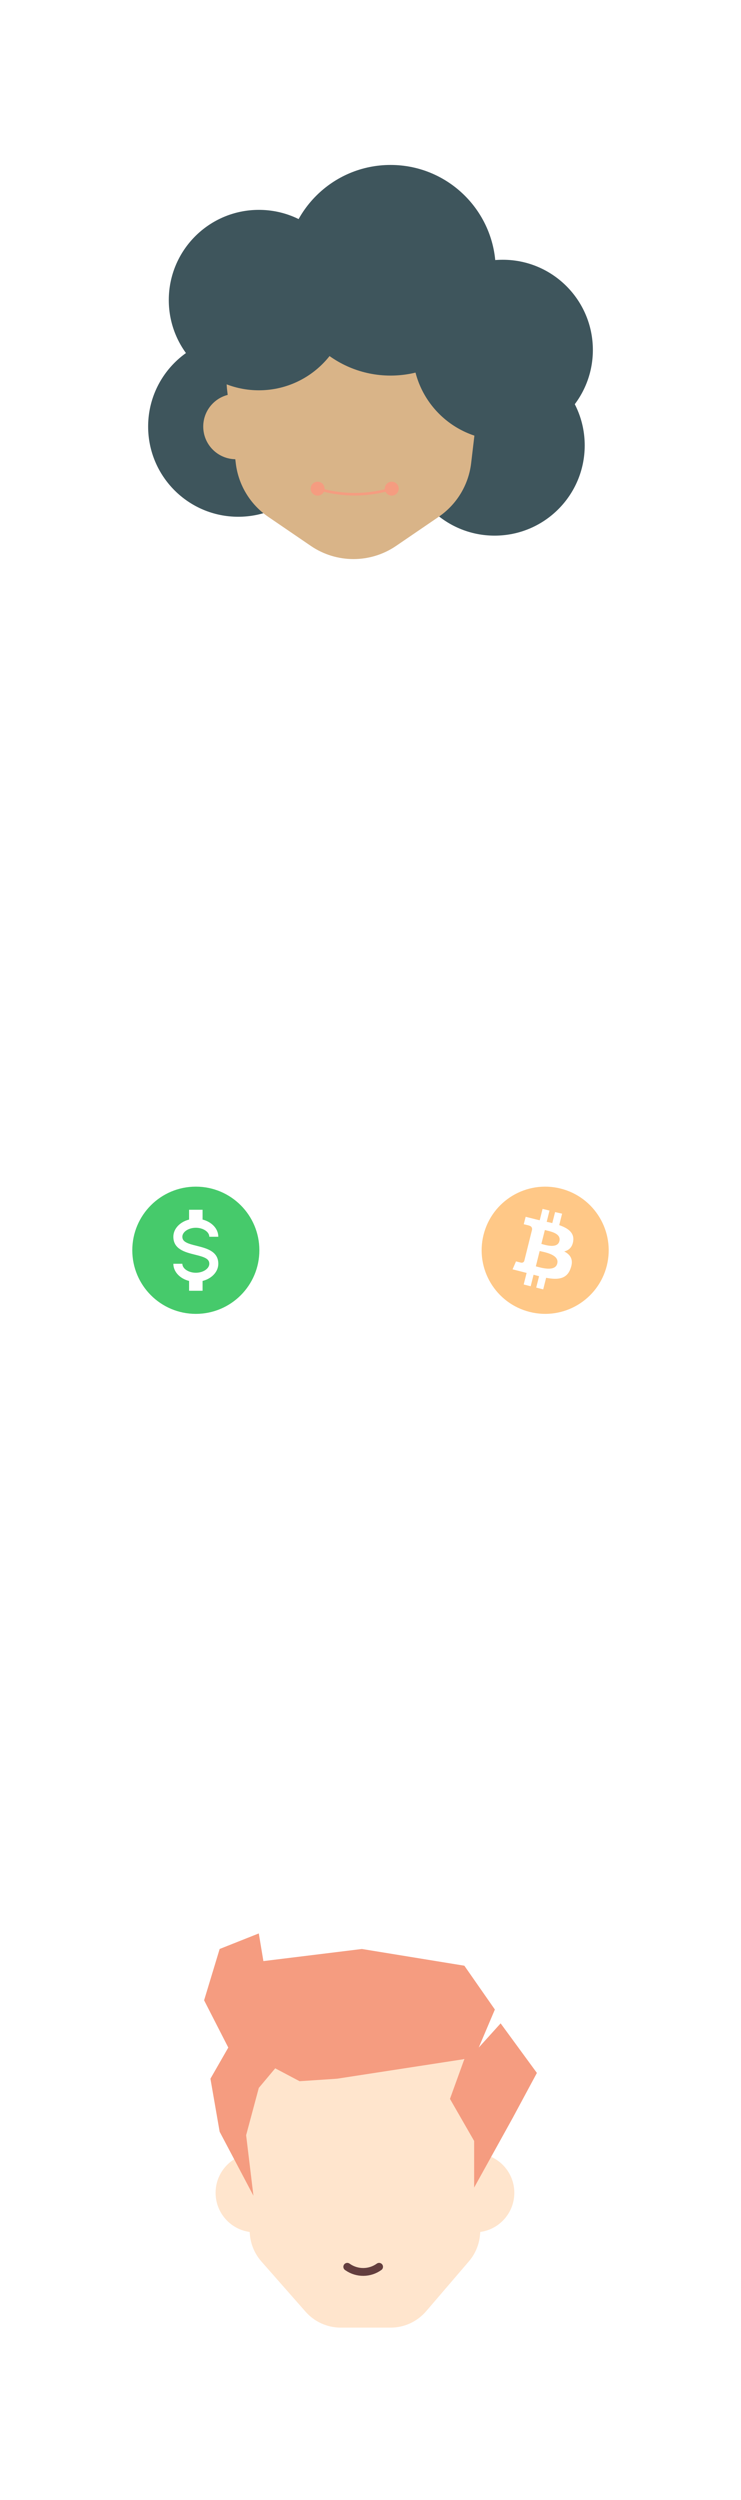 <svg width="284" height="957" viewBox="0 0 284 957" fill="none" xmlns="http://www.w3.org/2000/svg">
<g filter="url(#filter0_d_6_284)">
<circle cx="142" cy="141.626" r="125.302" fill="white"/>
</g>
<circle cx="189.567" cy="170.502" r="34.535" fill="#3E555C"/>
<circle cx="91.307" cy="163.277" r="34.535" fill="#3E555C"/>
<circle cx="90.405" cy="163.277" r="12.511" fill="#D9B488"/>
<path d="M87.048 149.297C85.007 132.05 98.48 116.889 115.847 116.889H155.088C172.455 116.889 185.928 132.05 183.887 149.297L180.575 177.292C179.59 185.621 175.047 193.115 168.118 197.841L151.81 208.966C141.952 215.69 128.983 215.69 119.125 208.966L102.817 197.841C95.888 193.115 91.345 185.621 90.36 177.292L87.048 149.297Z" fill="#D9B488"/>
<circle cx="99.223" cy="114.867" r="34.535" fill="#3E555C"/>
<circle cx="149.685" cy="103.454" r="40.315" fill="#3E555C"/>
<circle cx="192.693" cy="133.966" r="34.535" fill="#3E555C"/>
<g style="mix-blend-mode:multiply">
<path d="M141.458 171.487H129.477L134.413 177.162H136.853L141.458 171.487Z" fill="#D9B488"/>
</g>
<g style="mix-blend-mode:multiply">
<path d="M119.062 187.057C119.062 188.53 120.256 189.723 121.729 189.723C123.202 189.723 124.396 188.53 124.396 187.057C124.396 185.584 123.202 184.39 121.729 184.39C120.256 184.39 119.062 185.584 119.062 187.057ZM147.478 187.057C147.478 188.53 148.672 189.723 150.145 189.723C151.617 189.723 152.811 188.53 152.811 187.057C152.811 185.584 151.617 184.39 150.145 184.39C148.672 184.39 147.478 185.584 147.478 187.057ZM121.584 187.535L121.779 187.594L122.069 186.637L121.874 186.578L121.584 187.535ZM121.779 187.594C131.077 190.411 141.005 190.39 150.292 187.535L149.998 186.579C140.901 189.376 131.177 189.396 122.069 186.637L121.779 187.594Z" fill="#F59C80"/>
</g>
<g filter="url(#filter1_d_6_284)">
<circle cx="142" cy="815.539" r="125.302" fill="white"/>
</g>
<path d="M91.203 806.573C90.215 796.016 98.521 786.897 109.124 786.897H170.629C181.232 786.897 189.538 796.016 188.55 806.573L183.966 855.58C183.619 859.288 182.131 862.797 179.706 865.624L163.332 884.711C159.912 888.697 154.922 890.991 149.67 890.991H130.616C125.445 890.991 120.523 888.767 117.106 884.886L100.187 865.671C97.674 862.817 96.129 859.239 95.775 855.453L91.203 806.573Z" fill="#FFE5CD"/>
<circle cx="97.754" cy="839.379" r="15.127" fill="#FFE5CD"/>
<circle cx="181.998" cy="839.379" r="15.127" fill="#FFE5CD"/>
<path d="M84.182 816.001L97.133 840.499L94.334 817.325L99.188 799.229L105.483 791.725L114.812 796.66L129.201 795.698L177.971 788.195L172.454 803.422L181.722 819.531V837.377L196.508 810.704L205.776 793.491L191.874 774.513L183.488 783.781L189.667 769.217L177.971 752.445L138.69 746.045L100.954 750.68L99.188 740.087L84.182 746.045L78.224 765.686L87.492 783.781L80.651 795.698L84.182 816.001Z" fill="#F59C80"/>
<g style="mix-blend-mode:multiply">
<path d="M135.157 831.372H143.273L145.262 853.957L139.215 856.313L133.168 853.957L135.157 831.372Z" fill="#FFE5CD"/>
</g>
<path d="M133.097 867.701L133.274 867.824C136.904 870.328 141.716 870.279 145.293 867.701V867.701" stroke="#633E3E" stroke-width="3" stroke-linecap="round"/>
<path d="M76.47 344.106C75.689 343.325 74.422 343.325 73.641 344.106L60.913 356.834C60.132 357.615 60.132 358.881 60.913 359.662C61.694 360.443 62.961 360.443 63.742 359.662L75.055 348.348L86.369 359.662C87.15 360.443 88.417 360.443 89.198 359.662C89.979 358.881 89.979 357.615 89.198 356.834L76.47 344.106ZM73.055 611.645C73.055 612.75 73.951 613.645 75.055 613.645C76.16 613.645 77.055 612.75 77.055 611.645H73.055ZM73.055 349.434C73.055 350.538 73.951 351.434 75.055 351.434C76.16 351.434 77.055 350.538 77.055 349.434H73.055ZM77.055 357.261C77.055 356.156 76.16 355.261 75.055 355.261C73.951 355.261 73.055 356.156 73.055 357.261H77.055ZM73.055 365.088C73.055 366.193 73.951 367.088 75.055 367.088C76.16 367.088 77.055 366.193 77.055 365.088H73.055ZM77.055 372.915C77.055 371.811 76.16 370.915 75.055 370.915C73.951 370.915 73.055 371.811 73.055 372.915H77.055ZM73.055 380.742C73.055 381.847 73.951 382.742 75.055 382.742C76.16 382.742 77.055 381.847 77.055 380.742H73.055ZM77.055 388.57C77.055 387.465 76.16 386.57 75.055 386.57C73.951 386.57 73.055 387.465 73.055 388.57H77.055ZM73.055 396.397C73.055 397.501 73.951 398.397 75.055 398.397C76.16 398.397 77.055 397.501 77.055 396.397H73.055ZM77.055 404.224C77.055 403.119 76.16 402.224 75.055 402.224C73.951 402.224 73.055 403.119 73.055 404.224H77.055ZM73.055 412.051C73.055 413.156 73.951 414.051 75.055 414.051C76.16 414.051 77.055 413.156 77.055 412.051H73.055ZM77.055 419.878C77.055 418.774 76.16 417.878 75.055 417.878C73.951 417.878 73.055 418.774 73.055 419.878H77.055ZM73.055 427.706C73.055 428.81 73.951 429.706 75.055 429.706C76.16 429.706 77.055 428.81 77.055 427.706H73.055ZM77.055 435.533C77.055 434.428 76.16 433.533 75.055 433.533C73.951 433.533 73.055 434.428 73.055 435.533H77.055ZM73.055 443.36C73.055 444.465 73.951 445.36 75.055 445.36C76.16 445.36 77.055 444.465 77.055 443.36H73.055ZM77.055 451.187C77.055 450.083 76.16 449.187 75.055 449.187C73.951 449.187 73.055 450.083 73.055 451.187H77.055ZM73.055 459.015C73.055 460.119 73.951 461.015 75.055 461.015C76.16 461.015 77.055 460.119 77.055 459.015H73.055ZM77.055 466.842C77.055 465.737 76.16 464.842 75.055 464.842C73.951 464.842 73.055 465.737 73.055 466.842H77.055ZM73.055 474.669C73.055 475.774 73.951 476.669 75.055 476.669C76.16 476.669 77.055 475.774 77.055 474.669H73.055ZM77.055 482.496C77.055 481.392 76.16 480.496 75.055 480.496C73.951 480.496 73.055 481.392 73.055 482.496H77.055ZM73.055 490.323C73.055 491.428 73.951 492.323 75.055 492.323C76.16 492.323 77.055 491.428 77.055 490.323H73.055ZM77.055 498.151C77.055 497.046 76.16 496.151 75.055 496.151C73.951 496.151 73.055 497.046 73.055 498.151H77.055ZM73.055 505.978C73.055 507.082 73.951 507.978 75.055 507.978C76.16 507.978 77.055 507.082 77.055 505.978H73.055ZM77.055 513.805C77.055 512.7 76.16 511.805 75.055 511.805C73.951 511.805 73.055 512.7 73.055 513.805H77.055ZM73.055 521.632C73.055 522.737 73.951 523.632 75.055 523.632C76.16 523.632 77.055 522.737 77.055 521.632H73.055ZM77.055 529.459C77.055 528.355 76.16 527.459 75.055 527.459C73.951 527.459 73.055 528.355 73.055 529.459H77.055ZM73.055 537.287C73.055 538.391 73.951 539.287 75.055 539.287C76.16 539.287 77.055 538.391 77.055 537.287H73.055ZM77.055 545.114C77.055 544.009 76.16 543.114 75.055 543.114C73.951 543.114 73.055 544.009 73.055 545.114H77.055ZM73.055 552.941C73.055 554.046 73.951 554.941 75.055 554.941C76.16 554.941 77.055 554.046 77.055 552.941H73.055ZM77.055 560.768C77.055 559.664 76.16 558.768 75.055 558.768C73.951 558.768 73.055 559.664 73.055 560.768H77.055ZM73.055 568.595C73.055 569.7 73.951 570.595 75.055 570.595C76.16 570.595 77.055 569.7 77.055 568.595H73.055ZM77.055 576.423C77.055 575.318 76.16 574.423 75.055 574.423C73.951 574.423 73.055 575.318 73.055 576.423H77.055ZM73.055 584.25C73.055 585.354 73.951 586.25 75.055 586.25C76.16 586.25 77.055 585.354 77.055 584.25H73.055ZM77.055 592.077C77.055 590.973 76.16 590.077 75.055 590.077C73.951 590.077 73.055 590.973 73.055 592.077H77.055ZM73.055 599.904C73.055 601.009 73.951 601.904 75.055 601.904C76.16 601.904 77.055 601.009 77.055 599.904H73.055ZM77.055 607.731C77.055 606.627 76.16 605.731 75.055 605.731C73.951 605.731 73.055 606.627 73.055 607.731H77.055ZM73.055 345.52V349.434H77.055V345.52H73.055ZM73.055 357.261V365.088H77.055V357.261H73.055ZM73.055 372.915V380.742H77.055V372.915H73.055ZM73.055 388.57V396.397H77.055V388.57H73.055ZM73.055 404.224V412.051H77.055V404.224H73.055ZM73.055 419.878V427.706H77.055V419.878H73.055ZM73.055 435.533V443.36H77.055V435.533H73.055ZM73.055 451.187V459.015H77.055V451.187H73.055ZM73.055 466.842V474.669H77.055V466.842H73.055ZM73.055 482.496V490.323H77.055V482.496H73.055ZM73.055 498.151V505.978H77.055V498.151H73.055ZM73.055 513.805V521.632H77.055V513.805H73.055ZM73.055 529.459V537.287H77.055V529.459H73.055ZM73.055 545.114V552.941H77.055V545.114H73.055ZM73.055 560.768V568.595H77.055V560.768H73.055ZM73.055 576.423V584.25H77.055V576.423H73.055ZM73.055 592.077V599.904H77.055V592.077H73.055ZM73.055 607.731V611.645H77.055V607.731H73.055Z" fill="white"/>
<path d="M207.53 613.059C208.312 613.84 209.578 613.84 210.359 613.059L223.087 600.331C223.868 599.55 223.868 598.284 223.087 597.503C222.306 596.722 221.039 596.722 220.258 597.503L208.945 608.817L197.631 597.503C196.85 596.722 195.584 596.722 194.803 597.503C194.022 598.284 194.022 599.55 194.803 600.331L207.53 613.059ZM210.945 345.52C210.945 344.415 210.049 343.52 208.945 343.52C207.84 343.52 206.945 344.415 206.945 345.52L210.945 345.52ZM210.945 607.732C210.945 606.627 210.049 605.732 208.945 605.732C207.84 605.732 206.945 606.627 206.945 607.732L210.945 607.732ZM206.945 599.904C206.945 601.009 207.84 601.904 208.945 601.904C210.049 601.904 210.945 601.009 210.945 599.904L206.945 599.904ZM210.945 592.077C210.945 590.973 210.049 590.077 208.945 590.077C207.84 590.077 206.945 590.973 206.945 592.077L210.945 592.077ZM206.945 584.25C206.945 585.355 207.84 586.25 208.945 586.25C210.049 586.25 210.945 585.355 210.945 584.25L206.945 584.25ZM210.945 576.423C210.945 575.318 210.049 574.423 208.945 574.423C207.84 574.423 206.945 575.318 206.945 576.423L210.945 576.423ZM206.945 568.596C206.945 569.7 207.84 570.596 208.945 570.596C210.049 570.596 210.945 569.7 210.945 568.596L206.945 568.596ZM210.945 560.768C210.945 559.664 210.049 558.768 208.945 558.768C207.84 558.768 206.945 559.664 206.945 560.768L210.945 560.768ZM206.945 552.941C206.945 554.046 207.84 554.941 208.945 554.941C210.049 554.941 210.945 554.046 210.945 552.941L206.945 552.941ZM210.945 545.114C210.945 544.009 210.049 543.114 208.945 543.114C207.84 543.114 206.945 544.009 206.945 545.114L210.945 545.114ZM206.945 537.287C206.945 538.391 207.84 539.287 208.945 539.287C210.049 539.287 210.945 538.391 210.945 537.287L206.945 537.287ZM210.945 529.459C210.945 528.355 210.049 527.459 208.945 527.459C207.84 527.459 206.945 528.355 206.945 529.459L210.945 529.459ZM206.945 521.632C206.945 522.737 207.84 523.632 208.945 523.632C210.049 523.632 210.945 522.737 210.945 521.632L206.945 521.632ZM210.945 513.805C210.945 512.7 210.049 511.805 208.945 511.805C207.84 511.805 206.945 512.7 206.945 513.805L210.945 513.805ZM206.945 505.978C206.945 507.082 207.84 507.978 208.945 507.978C210.049 507.978 210.945 507.082 210.945 505.978L206.945 505.978ZM210.945 498.151C210.945 497.046 210.049 496.151 208.945 496.151C207.84 496.151 206.945 497.046 206.945 498.151L210.945 498.151ZM206.945 490.323C206.945 491.428 207.84 492.323 208.945 492.323C210.049 492.323 210.945 491.428 210.945 490.323L206.945 490.323ZM210.945 482.496C210.945 481.392 210.049 480.496 208.945 480.496C207.84 480.496 206.945 481.392 206.945 482.496L210.945 482.496ZM206.945 474.669C206.945 475.774 207.84 476.669 208.945 476.669C210.049 476.669 210.945 475.774 210.945 474.669L206.945 474.669ZM210.945 466.842C210.945 465.737 210.049 464.842 208.945 464.842C207.84 464.842 206.945 465.737 206.945 466.842L210.945 466.842ZM206.945 459.015C206.945 460.119 207.84 461.015 208.945 461.015C210.049 461.015 210.945 460.119 210.945 459.015L206.945 459.015ZM210.945 451.187C210.945 450.083 210.049 449.187 208.945 449.187C207.84 449.187 206.945 450.083 206.945 451.187L210.945 451.187ZM206.945 443.36C206.945 444.465 207.84 445.36 208.945 445.36C210.049 445.36 210.945 444.465 210.945 443.36L206.945 443.36ZM210.945 435.533C210.945 434.428 210.049 433.533 208.945 433.533C207.84 433.533 206.945 434.428 206.945 435.533L210.945 435.533ZM206.945 427.706C206.945 428.81 207.84 429.706 208.945 429.706C210.049 429.706 210.945 428.81 210.945 427.706L206.945 427.706ZM210.945 419.879C210.945 418.774 210.049 417.879 208.945 417.879C207.84 417.879 206.945 418.774 206.945 419.879L210.945 419.879ZM206.945 412.051C206.945 413.156 207.84 414.051 208.945 414.051C210.049 414.051 210.945 413.156 210.945 412.051L206.945 412.051ZM210.945 404.224C210.945 403.12 210.049 402.224 208.945 402.224C207.84 402.224 206.945 403.12 206.945 404.224L210.945 404.224ZM206.945 396.397C206.945 397.501 207.84 398.397 208.945 398.397C210.049 398.397 210.945 397.501 210.945 396.397L206.945 396.397ZM210.945 388.57C210.945 387.465 210.049 386.57 208.945 386.57C207.84 386.57 206.945 387.465 206.945 388.57L210.945 388.57ZM206.945 380.743C206.945 381.847 207.84 382.743 208.945 382.743C210.049 382.743 210.945 381.847 210.945 380.743L206.945 380.743ZM210.945 372.915C210.945 371.811 210.049 370.915 208.945 370.915C207.84 370.915 206.945 371.811 206.945 372.915L210.945 372.915ZM206.945 365.088C206.945 366.193 207.84 367.088 208.945 367.088C210.049 367.088 210.945 366.193 210.945 365.088L206.945 365.088ZM210.945 357.261C210.945 356.156 210.049 355.261 208.945 355.261C207.84 355.261 206.945 356.156 206.945 357.261L210.945 357.261ZM206.945 349.434C206.945 350.538 207.84 351.434 208.945 351.434C210.049 351.434 210.945 350.538 210.945 349.434L206.945 349.434ZM210.945 611.645L210.945 607.732L206.945 607.732L206.945 611.645L210.945 611.645ZM210.945 599.904L210.945 592.077L206.945 592.077L206.945 599.904L210.945 599.904ZM210.945 584.25L210.945 576.423L206.945 576.423L206.945 584.25L210.945 584.25ZM210.945 568.596L210.945 560.768L206.945 560.768L206.945 568.596L210.945 568.596ZM210.945 552.941L210.945 545.114L206.945 545.114L206.945 552.941L210.945 552.941ZM210.945 537.287L210.945 529.459L206.945 529.459L206.945 537.287L210.945 537.287ZM210.945 521.632L210.945 513.805L206.945 513.805L206.945 521.632L210.945 521.632ZM210.945 505.978L210.945 498.151L206.945 498.151L206.945 505.978L210.945 505.978ZM210.945 490.323L210.945 482.496L206.945 482.496L206.945 490.323L210.945 490.323ZM210.945 474.669L210.945 466.842L206.945 466.842L206.945 474.669L210.945 474.669ZM210.945 459.015L210.945 451.187L206.945 451.187L206.945 459.015L210.945 459.015ZM210.945 443.36L210.945 435.533L206.945 435.533L206.945 443.36L210.945 443.36ZM210.945 427.706L210.945 419.879L206.945 419.879L206.945 427.706L210.945 427.706ZM210.945 412.051L210.945 404.224L206.945 404.224L206.945 412.051L210.945 412.051ZM210.945 396.397L210.945 388.57L206.945 388.57L206.945 396.397L210.945 396.397ZM210.945 380.743L210.945 372.915L206.945 372.915L206.945 380.743L210.945 380.743ZM210.945 365.088L210.945 357.261L206.945 357.261L206.945 365.088L210.945 365.088ZM210.945 349.434L210.945 345.52L206.945 345.52L206.945 349.434L210.945 349.434Z" fill="white"/>
<g filter="url(#filter2_d_6_284)">
<circle cx="208.945" cy="478.583" r="46.071" fill="white"/>
</g>
<g style="mix-blend-mode:multiply" opacity="0.5">
<path d="M214.404 475.074C213.649 478.094 208.948 476.56 207.487 476.146L208.826 470.837C210.337 471.275 215.183 471.909 214.404 475.074ZM206.829 478.873L205.368 484.742C207.17 485.205 212.748 486.982 213.576 483.671C214.453 480.213 208.632 479.312 206.829 478.873ZM232.574 484.474C229.31 497.527 216.109 505.466 203.054 502.203C189.999 498.939 182.066 485.741 185.322 472.688C188.586 459.635 201.787 451.706 214.842 454.959C227.873 458.223 235.813 471.421 232.574 484.474ZM214.331 468.962L215.427 464.579L212.748 463.97L211.676 468.183C210.97 468.012 210.263 467.842 209.533 467.696L210.604 463.385L207.95 462.752L206.854 467.111C206.269 466.965 205.684 466.843 205.149 466.697L201.471 465.772L200.74 468.621C200.74 468.621 202.737 469.084 202.689 469.108C203.785 469.376 203.98 470.058 203.931 470.667L200.935 482.672C200.813 483.013 200.423 483.451 199.717 483.33C199.742 483.354 197.769 482.843 197.769 482.843L196.453 485.887L199.912 486.763C200.57 486.934 201.203 487.104 201.836 487.25L200.716 491.682L203.395 492.364L204.491 487.957C205.222 488.151 205.928 488.322 206.61 488.517L205.514 492.876L208.193 493.558L209.314 489.125C213.82 489.978 217.278 489.637 218.691 485.521C219.909 482.234 218.691 480.286 216.255 479.044C218.009 478.581 219.324 477.485 219.689 475.099C220.177 471.86 217.692 470.131 214.331 468.962Z" fill="#FF9110"/>
</g>
<g filter="url(#filter3_d_6_284)">
<circle cx="75.056" cy="478.583" r="46.071" fill="white"/>
</g>
<circle cx="75.055" cy="478.583" r="24.353" fill="#46CA6B"/>
<path d="M66.442 483.751H69.888C69.888 485.611 72.248 487.196 75.055 487.196C77.863 487.196 80.224 485.611 80.224 483.751C80.224 481.856 78.432 481.167 74.642 480.254C70.99 479.341 66.442 478.204 66.442 473.415C66.442 470.331 68.975 467.713 72.472 466.834V463.079H77.639V466.834C81.136 467.713 83.669 470.331 83.669 473.415H80.224C80.224 471.554 77.863 469.969 75.055 469.969C72.248 469.969 69.888 471.554 69.888 473.415C69.888 475.31 71.679 475.999 75.469 476.912C79.121 477.825 83.669 478.962 83.669 483.751C83.669 486.834 81.136 489.453 77.639 490.331V494.086H72.472V490.331C68.975 489.453 66.442 486.834 66.442 483.751Z" fill="white"/>
<defs>
<filter id="filter0_d_6_284" x="0.698" y="0.324" width="282.605" height="282.605" filterUnits="userSpaceOnUse" color-interpolation-filters="sRGB">
<feFlood flood-opacity="0" result="BackgroundImageFix"/>
<feColorMatrix in="SourceAlpha" type="matrix" values="0 0 0 0 0 0 0 0 0 0 0 0 0 0 0 0 0 0 127 0" result="hardAlpha"/>
<feOffset/>
<feGaussianBlur stdDeviation="8"/>
<feComposite in2="hardAlpha" operator="out"/>
<feColorMatrix type="matrix" values="0 0 0 0 0.86 0 0 0 0 0.81 0 0 0 0 1 0 0 0 1 0"/>
<feBlend mode="normal" in2="BackgroundImageFix" result="effect1_dropShadow_6_284"/>
<feBlend mode="normal" in="SourceGraphic" in2="effect1_dropShadow_6_284" result="shape"/>
</filter>
<filter id="filter1_d_6_284" x="0.698" y="674.237" width="282.605" height="282.605" filterUnits="userSpaceOnUse" color-interpolation-filters="sRGB">
<feFlood flood-opacity="0" result="BackgroundImageFix"/>
<feColorMatrix in="SourceAlpha" type="matrix" values="0 0 0 0 0 0 0 0 0 0 0 0 0 0 0 0 0 0 127 0" result="hardAlpha"/>
<feOffset/>
<feGaussianBlur stdDeviation="8"/>
<feComposite in2="hardAlpha" operator="out"/>
<feColorMatrix type="matrix" values="0 0 0 0 0.86 0 0 0 0 0.81 0 0 0 0 1 0 0 0 1 0"/>
<feBlend mode="normal" in2="BackgroundImageFix" result="effect1_dropShadow_6_284"/>
<feBlend mode="normal" in="SourceGraphic" in2="effect1_dropShadow_6_284" result="shape"/>
</filter>
<filter id="filter2_d_6_284" x="146.874" y="416.512" width="124.141" height="124.141" filterUnits="userSpaceOnUse" color-interpolation-filters="sRGB">
<feFlood flood-opacity="0" result="BackgroundImageFix"/>
<feColorMatrix in="SourceAlpha" type="matrix" values="0 0 0 0 0 0 0 0 0 0 0 0 0 0 0 0 0 0 127 0" result="hardAlpha"/>
<feOffset/>
<feGaussianBlur stdDeviation="8"/>
<feComposite in2="hardAlpha" operator="out"/>
<feColorMatrix type="matrix" values="0 0 0 0 0.86 0 0 0 0 0.81 0 0 0 0 1 0 0 0 1 0"/>
<feBlend mode="normal" in2="BackgroundImageFix" result="effect1_dropShadow_6_284"/>
<feBlend mode="normal" in="SourceGraphic" in2="effect1_dropShadow_6_284" result="shape"/>
</filter>
<filter id="filter3_d_6_284" x="12.985" y="416.512" width="124.141" height="124.141" filterUnits="userSpaceOnUse" color-interpolation-filters="sRGB">
<feFlood flood-opacity="0" result="BackgroundImageFix"/>
<feColorMatrix in="SourceAlpha" type="matrix" values="0 0 0 0 0 0 0 0 0 0 0 0 0 0 0 0 0 0 127 0" result="hardAlpha"/>
<feOffset/>
<feGaussianBlur stdDeviation="8"/>
<feComposite in2="hardAlpha" operator="out"/>
<feColorMatrix type="matrix" values="0 0 0 0 0.86 0 0 0 0 0.81 0 0 0 0 1 0 0 0 1 0"/>
<feBlend mode="normal" in2="BackgroundImageFix" result="effect1_dropShadow_6_284"/>
<feBlend mode="normal" in="SourceGraphic" in2="effect1_dropShadow_6_284" result="shape"/>
</filter>
</defs>
</svg>
